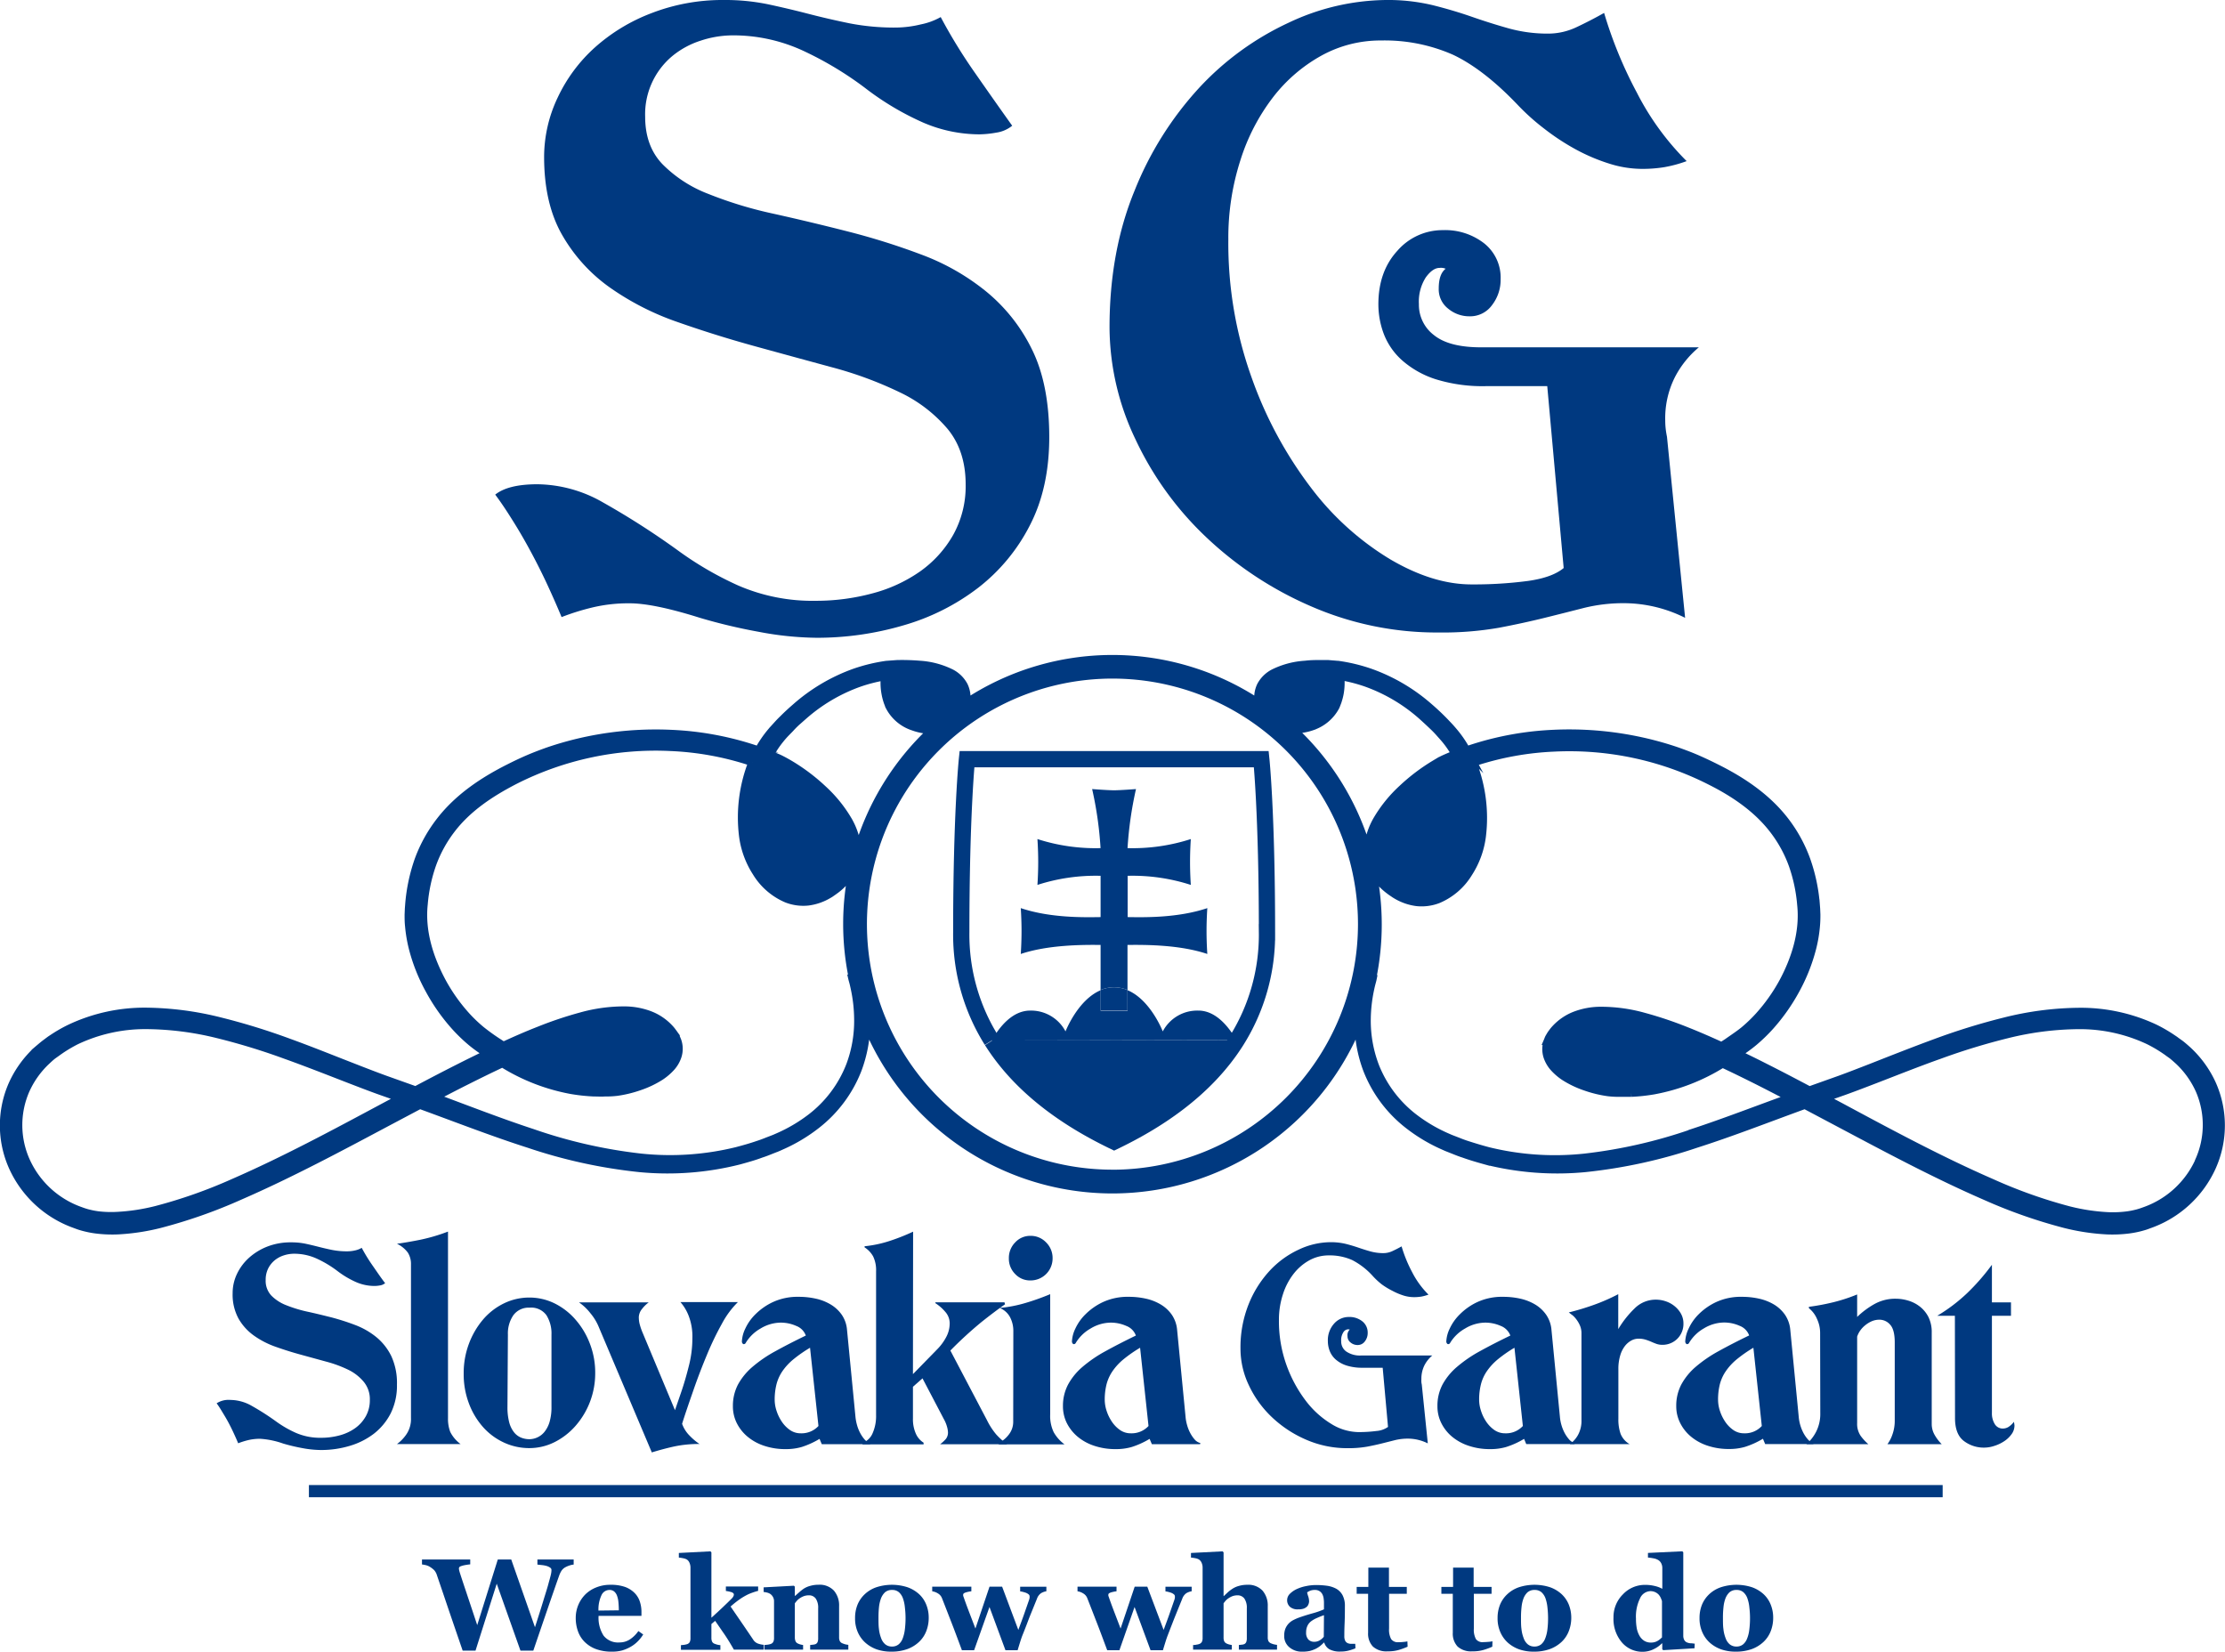 <svg xmlns="http://www.w3.org/2000/svg" viewBox="0 0 547.46 406.35">
    <path d="M121.85,121.69q3.18-2.55,10.39-2.55a33,33,0,0,1,16.11,4.46,194.46,194.46,0,0,1,18.23,11.66A82.65,82.65,0,0,0,181.53,144a45.87,45.87,0,0,0,19.19,3.81A53.1,53.1,0,0,0,214.6,146a36.73,36.73,0,0,0,11.77-5.4,27.82,27.82,0,0,0,8.16-9,24.67,24.67,0,0,0,3.07-12.41q0-8.26-4.45-13.67a35.18,35.18,0,0,0-11.76-9,93.72,93.72,0,0,0-16.65-6.15q-9.33-2.53-19-5.19t-19-5.94a66.67,66.67,0,0,1-16.65-8.48,40.42,40.42,0,0,1-11.76-12.93q-4.45-7.74-4.45-19.19A34,34,0,0,1,137.22,24a38.61,38.61,0,0,1,9.12-12.3,44.63,44.63,0,0,1,14-8.48A48.33,48.33,0,0,1,178,0,52.27,52.27,0,0,1,189,1.06q5,1.07,9.86,2.33t10.07,2.33a57.64,57.64,0,0,0,11.55,1.06A26.74,26.74,0,0,0,226.58,6a16.39,16.39,0,0,0,4.88-1.8A131.4,131.4,0,0,0,239.94,18q4.88,7,9.11,12.93a8,8,0,0,1-3.92,1.7,25,25,0,0,1-4.13.42,35.09,35.09,0,0,1-13.78-2.86,69.3,69.3,0,0,1-14.42-8.59,84.32,84.32,0,0,0-14.73-8.9,40.92,40.92,0,0,0-17.92-4A25.27,25.27,0,0,0,172.41,10a21.08,21.08,0,0,0-6.89,3.71,18.64,18.64,0,0,0-6.78,15q0,7.22,4.24,11.66a31.8,31.8,0,0,0,11.24,7.31,99.25,99.25,0,0,0,16,4.88q9,2,18.23,4.35a169.46,169.46,0,0,1,18.24,5.72,56.37,56.37,0,0,1,16,9.12A42.4,42.4,0,0,1,253.93,86q4.23,8.58,4.24,21.51,0,12.52-4.77,21.73a45.58,45.58,0,0,1-12.72,15.37,55.17,55.17,0,0,1-18.34,9.23,75.4,75.4,0,0,1-21.41,3.07,79.56,79.56,0,0,1-14.31-1.48,136.56,136.56,0,0,1-14.31-3.4q-11.44-3.6-17.39-3.6a38.18,38.18,0,0,0-9.32,1.06,58.07,58.07,0,0,0-7.42,2.33q-1.49-3.6-3.4-7.74t-4.13-8.26q-2.22-4.14-4.56-7.85C124.53,125.47,123.12,123.38,121.85,121.69Z"
          style="fill:#003980"/>
    <path d="M414.62,152a33.74,33.74,0,0,0-14.84-3.6,40.46,40.46,0,0,0-10.07,1.17c-3,.77-6.25,1.59-9.64,2.43s-7.14,1.66-11.24,2.44A80.76,80.76,0,0,1,354,155.61a77.45,77.45,0,0,1-31.48-6.47,88.48,88.48,0,0,1-25.76-17,79.48,79.48,0,0,1-17.38-24.06A64.31,64.31,0,0,1,273,80.56q0-18.65,6.14-33.6a82.36,82.36,0,0,1,15.9-25.34A70.32,70.32,0,0,1,317,5.62,57.2,57.2,0,0,1,341.06,0a47.26,47.26,0,0,1,11.45,1.27q5.08,1.27,9.64,2.86T371.27,7a36,36,0,0,0,9.64,1.27,16.3,16.3,0,0,0,7-1.59q3.39-1.59,6.78-3.5a104.25,104.25,0,0,0,8.06,19.61A66.11,66.11,0,0,0,415,39.64a31.74,31.74,0,0,1-5.51,1.49,33.8,33.8,0,0,1-5.51.42,27,27,0,0,1-7.95-1.27,46,46,0,0,1-8.27-3.5A56.86,56.86,0,0,1,380,31.69a55,55,0,0,1-6.68-6Q365,17,357.49,13.46a41.68,41.68,0,0,0-17.7-3.5,30,30,0,0,0-14.63,3.71,38.64,38.64,0,0,0-11.87,10.18,50,50,0,0,0-8.06,15.48,62.26,62.26,0,0,0-3,19.61A97.87,97.87,0,0,0,308,93a99.31,99.31,0,0,0,14.52,26.93,69.28,69.28,0,0,0,19.4,17.59q10.59,6.26,20.13,6.26a101.82,101.82,0,0,0,13.89-.85q6-.84,8.8-3.18L380.7,95H365.65a38.9,38.9,0,0,1-12.4-1.7,23.17,23.17,0,0,1-8.16-4.56,16.73,16.73,0,0,1-4.56-6.46,20.63,20.63,0,0,1-1.38-7.42q0-8.06,4.66-13.15a14.72,14.72,0,0,1,11.24-5.09,15.6,15.6,0,0,1,10.18,3.29,10.78,10.78,0,0,1,4,8.8,10.17,10.17,0,0,1-2.12,6.36,6.62,6.62,0,0,1-5.51,2.75,8.13,8.13,0,0,1-5.3-1.9A6,6,0,0,1,354,71c0-2.4.56-4,1.7-4.88a2.89,2.89,0,0,0-1.49-.21c-1.13,0-2.26.78-3.39,2.33a11.06,11.06,0,0,0-1.7,6.58,9.34,9.34,0,0,0,3.71,7.63q3.71,3,11.56,3H418a23.69,23.69,0,0,0-5.93,7.42,22.47,22.47,0,0,0-2.34,10.6,18.33,18.33,0,0,0,.11,2c.07.64.18,1.31.32,2Z"
          style="fill:#003980"/>
    <path d="M53.3,345.25a5.41,5.41,0,0,1,3.39-.83,10.73,10.73,0,0,1,5.24,1.45,62.42,62.42,0,0,1,5.93,3.79,26.84,26.84,0,0,0,4.87,2.83A14.89,14.89,0,0,0,79,353.73a17.29,17.29,0,0,0,4.52-.58,11.92,11.92,0,0,0,3.83-1.76A9,9,0,0,0,90,348.45a8.06,8.06,0,0,0,1-4A6.73,6.73,0,0,0,89.53,340,11.42,11.42,0,0,0,85.7,337a30.24,30.24,0,0,0-5.42-2l-6.17-1.69c-2.1-.57-4.15-1.21-6.18-1.93a21.51,21.51,0,0,1-5.41-2.76,13.07,13.07,0,0,1-3.83-4.21,12.31,12.31,0,0,1-1.45-6.24,10.93,10.93,0,0,1,1.07-4.76,12.63,12.63,0,0,1,3-4,14.82,14.82,0,0,1,4.56-2.76,15.72,15.72,0,0,1,5.76-1,17,17,0,0,1,3.55.34c1.08.23,2.15.49,3.21.76s2.15.53,3.28.76a18.86,18.86,0,0,0,3.76.35,8.87,8.87,0,0,0,2-.24A5.37,5.37,0,0,0,89,307a42.46,42.46,0,0,0,2.76,4.48c1.06,1.52,2,2.93,3,4.21a2.61,2.61,0,0,1-1.27.56,8.2,8.2,0,0,1-1.35.13,11.42,11.42,0,0,1-4.48-.93,22.51,22.51,0,0,1-4.69-2.79,26.91,26.91,0,0,0-4.8-2.9,13.34,13.34,0,0,0-5.83-1.31,8.3,8.3,0,0,0-2.52.41,6.81,6.81,0,0,0-2.24,1.21,6.31,6.31,0,0,0-1.59,2,6.25,6.25,0,0,0-.62,2.86,5.28,5.28,0,0,0,1.38,3.8,10.33,10.33,0,0,0,3.66,2.38,32.88,32.88,0,0,0,5.21,1.59c2,.43,3.93.91,5.93,1.41A58.24,58.24,0,0,1,87.43,326a18.64,18.64,0,0,1,5.21,3,14,14,0,0,1,3.65,4.66,15.76,15.76,0,0,1,1.38,7,15.3,15.3,0,0,1-1.55,7.08,15,15,0,0,1-4.14,5,18.22,18.22,0,0,1-6,3,24.32,24.32,0,0,1-7,1,25.86,25.86,0,0,1-4.66-.48,45.68,45.68,0,0,1-4.65-1.11,20.84,20.84,0,0,0-5.66-1.17,12.52,12.52,0,0,0-3,.34,19.78,19.78,0,0,0-2.41.76q-.48-1.17-1.11-2.52c-.41-.89-.86-1.79-1.34-2.69s-1-1.74-1.49-2.55S53.72,345.8,53.3,345.25Z"
          style="fill:#003980"/>
    <path d="M97.67,306q2.55-.35,5.8-1a44.69,44.69,0,0,0,6.76-2V348.9a9.06,9.06,0,0,0,.55,3.38,8.42,8.42,0,0,0,2.55,3H97.67A9.71,9.71,0,0,0,99.91,353a6.66,6.66,0,0,0,1.21-4.11V311.09a5.2,5.2,0,0,0-.76-2.9A7.08,7.08,0,0,0,97.67,306Z"
          style="fill:#003980"/>
    <path d="M114.09,337.93a20.53,20.53,0,0,1,1.28-7.31,19.92,19.92,0,0,1,3.45-5.94,15.85,15.85,0,0,1,5.14-4,14.21,14.21,0,0,1,6.28-1.45,14,14,0,0,1,6.24,1.45,16.48,16.48,0,0,1,5.14,4,19.31,19.31,0,0,1,3.52,5.9,19.72,19.72,0,0,1,1.31,7.24,19.58,19.58,0,0,1-4.86,13,17,17,0,0,1-5.18,4,13.81,13.81,0,0,1-6.17,1.45,14.72,14.72,0,0,1-6.28-1.38,15.62,15.62,0,0,1-5.14-3.83,18.6,18.6,0,0,1-3.45-5.8A20.29,20.29,0,0,1,114.09,337.93Zm10.77,8.14a14.65,14.65,0,0,0,.44,3.9,6.68,6.68,0,0,0,1.21,2.45,4.3,4.3,0,0,0,1.73,1.28,5.47,5.47,0,0,0,2,.38,4.84,4.84,0,0,0,3.69-1.76,7.15,7.15,0,0,0,1.28-2.45,12.79,12.79,0,0,0,.48-3.8v-5.45q0-1.86,0-3.93c0-1.38,0-2.66,0-3.83v-4.52a8.4,8.4,0,0,0-1.24-4.76,4.61,4.61,0,0,0-4.14-1.86,4.66,4.66,0,0,0-4,1.86,7.91,7.91,0,0,0-1.34,4.76Z"
          style="fill:#003980"/>
    <path d="M147.21,326.2a12.81,12.81,0,0,0-1.93-3.1,12.61,12.61,0,0,0-2.83-2.69h17.18A8.16,8.16,0,0,0,158,322a3.37,3.37,0,0,0-.82,2,7.24,7.24,0,0,0,.17,1.62,15.44,15.44,0,0,0,.79,2.32l7.94,19,1.52-4.42q1-2.9,1.86-6.34a27.54,27.54,0,0,0,.9-7,14.07,14.07,0,0,0-.94-5.52,11.21,11.21,0,0,0-2-3.31h14.14a21.88,21.88,0,0,0-3.93,5.31,73.11,73.11,0,0,0-3.69,7.66c-1.17,2.8-2.28,5.69-3.31,8.66s-2,5.74-2.8,8.31a7.82,7.82,0,0,0,1.83,2.9,14.9,14.9,0,0,0,2.45,2.07,29,29,0,0,0-6.28.62c-1.84.41-3.66.9-5.45,1.45Z"
          style="fill:#003980"/>
    <path d="M183.51,330.34a.55.55,0,0,1-.56.35q-.13,0-.27-.21a.7.7,0,0,1-.14-.41,8.14,8.14,0,0,1,.83-3.18,12,12,0,0,1,2.55-3.59,15.2,15.2,0,0,1,4.35-3,14.53,14.53,0,0,1,6.28-1.25,19.3,19.3,0,0,1,4.17.45,12.26,12.26,0,0,1,3.69,1.45,8.89,8.89,0,0,1,2.73,2.55,7.67,7.67,0,0,1,1.27,3.7l2.07,21.32a11.47,11.47,0,0,0,.35,1.93,9.79,9.79,0,0,0,.76,2,8.62,8.62,0,0,0,1.1,1.65,2.78,2.78,0,0,0,1.45.93l-.07.28H202.2l-.55-1.31a20.74,20.74,0,0,1-4.41,2,13.77,13.77,0,0,1-3.87.52,16.29,16.29,0,0,1-5.38-.83,12.38,12.38,0,0,1-4.1-2.27,10.42,10.42,0,0,1-2.63-3.35,9.21,9.21,0,0,1-.93-4.11,11.3,11.3,0,0,1,1.24-5.31,15.57,15.57,0,0,1,3.59-4.38,32.48,32.48,0,0,1,5.66-3.86q3.31-1.83,7.45-3.83a4,4,0,0,0-2.38-2.38,9.34,9.34,0,0,0-3.76-.8,9.71,9.71,0,0,0-5,1.45A10,10,0,0,0,183.51,330.34Zm15.8,1.24a32.65,32.65,0,0,0-4.07,2.83,14.24,14.24,0,0,0-2.7,2.9,10.32,10.32,0,0,0-1.48,3.24,15.35,15.35,0,0,0-.45,3.87,8.72,8.72,0,0,0,.45,2.65,10.53,10.53,0,0,0,1.28,2.66,7.74,7.74,0,0,0,2,2.07,4.56,4.56,0,0,0,2.69.83,5.65,5.65,0,0,0,4.35-1.8Z"
          style="fill:#003980"/>
    <path d="M224.63,338.07l6-6.14a12.6,12.6,0,0,0,2.14-2.9,7.11,7.11,0,0,0,.9-3.45,4.24,4.24,0,0,0-1.11-2.86,10.81,10.81,0,0,0-2.41-2.11v-.2h17l.14.48q-2.55,1.78-5.73,4.31a96.41,96.41,0,0,0-7.72,7.07l9,17.12a17.36,17.36,0,0,0,2.27,3.51,17.87,17.87,0,0,0,2.69,2.42H231.32a9.33,9.33,0,0,0,1.42-1.31,2.55,2.55,0,0,0,.51-1.66,6,6,0,0,0-.27-1.45,8.17,8.17,0,0,0-.76-1.79l-5.24-10-2.35,2.07V349a8.68,8.68,0,0,0,.72,3.73,5,5,0,0,0,1.9,2.21v.41h-15l-.07-.35a4.25,4.25,0,0,0,2.52-2.38,10.42,10.42,0,0,0,.86-4.45V312.75a7.75,7.75,0,0,0-.72-3.63,6.26,6.26,0,0,0-2.11-2.24v-.27a29.2,29.2,0,0,0,5.87-1.21,50.62,50.62,0,0,0,6.07-2.38Z"
          style="fill:#003980"/>
    <path d="M249.33,327.44a7.21,7.21,0,0,0-.79-3.34,4.92,4.92,0,0,0-2.59-2.31,32.79,32.79,0,0,0,6.45-1.25c2-.59,4-1.31,6-2.14v29.54a9.28,9.28,0,0,0,.86,4.41,9.62,9.62,0,0,0,2.66,3H245.74V355a7,7,0,0,0,2.56-2.17,5,5,0,0,0,1-3Zm-1.1-17.87a5.41,5.41,0,0,1,1.55-3.9,5,5,0,0,1,3.76-1.62,5.2,5.2,0,0,1,3.86,1.62,5.37,5.37,0,0,1,1.59,3.9,5.41,5.41,0,0,1-5.45,5.45,5,5,0,0,1-3.76-1.58A5.31,5.31,0,0,1,248.23,309.57Z"
          style="fill:#003980"/>
    <path d="M264.72,330.34a.55.55,0,0,1-.55.35c-.1,0-.19-.07-.28-.21a.78.78,0,0,1-.14-.41,8.14,8.14,0,0,1,.83-3.18,12,12,0,0,1,2.55-3.59,15.2,15.2,0,0,1,4.35-3,14.53,14.53,0,0,1,6.28-1.25,19.23,19.23,0,0,1,4.17.45,12.26,12.26,0,0,1,3.69,1.45,8.78,8.78,0,0,1,2.73,2.55,7.79,7.79,0,0,1,1.28,3.7l2.07,21.32a10.47,10.47,0,0,0,.34,1.93,9.79,9.79,0,0,0,.76,2,8.62,8.62,0,0,0,1.1,1.65,2.78,2.78,0,0,0,1.45.93l-.07.28H283.42l-.56-1.31a20.52,20.52,0,0,1-4.41,2,13.77,13.77,0,0,1-3.87.52,16.33,16.33,0,0,1-5.38-.83,12.38,12.38,0,0,1-4.1-2.27,10.56,10.56,0,0,1-2.63-3.35,9.21,9.21,0,0,1-.93-4.11,11.19,11.19,0,0,1,1.25-5.31,15.35,15.35,0,0,1,3.58-4.38,32.86,32.86,0,0,1,5.66-3.86q3.32-1.83,7.45-3.83a4,4,0,0,0-2.38-2.38,9.34,9.34,0,0,0-3.76-.8,9.68,9.68,0,0,0-5,1.45A10,10,0,0,0,264.72,330.34Zm15.8,1.24a32.65,32.65,0,0,0-4.07,2.83,14.17,14.17,0,0,0-2.69,2.9,10.35,10.35,0,0,0-1.49,3.24,15.35,15.35,0,0,0-.45,3.87,8.72,8.72,0,0,0,.45,2.65,10.53,10.53,0,0,0,1.28,2.66,7.74,7.74,0,0,0,2,2.07,4.56,4.56,0,0,0,2.69.83,5.64,5.64,0,0,0,4.35-1.8Z"
          style="fill:#003980"/>
    <path d="M351.31,355.11a11,11,0,0,0-4.83-1.17,13.37,13.37,0,0,0-3.28.38l-3.14.79c-1.1.28-2.32.54-3.65.8a26.72,26.72,0,0,1-4.83.38,25.27,25.27,0,0,1-10.25-2.11,28.65,28.65,0,0,1-8.38-5.52,25.87,25.87,0,0,1-5.66-7.83,20.91,20.91,0,0,1-2.07-9,28.62,28.62,0,0,1,2-10.94,26.77,26.77,0,0,1,5.17-8.24,22.84,22.84,0,0,1,7.15-5.21,18.56,18.56,0,0,1,7.83-1.83,15.63,15.63,0,0,1,3.72.41c1.11.28,2.15.59,3.14.93s2,.66,3,.94a11.9,11.9,0,0,0,3.14.41,5.27,5.27,0,0,0,2.28-.52c.73-.34,1.47-.72,2.21-1.14a33.69,33.69,0,0,0,2.62,6.39,21.49,21.49,0,0,0,4,5.48,11.58,11.58,0,0,1-1.79.49,11.28,11.28,0,0,1-1.8.13,8.67,8.67,0,0,1-2.59-.41,15.81,15.81,0,0,1-2.69-1.14A18.51,18.51,0,0,1,340,316a18.06,18.06,0,0,1-2.17-2,17.78,17.78,0,0,0-5.14-4,13.59,13.59,0,0,0-5.77-1.14,9.82,9.82,0,0,0-4.76,1.21,12.64,12.64,0,0,0-3.86,3.31,16.14,16.14,0,0,0-2.62,5,20.08,20.08,0,0,0-1,6.38,32,32,0,0,0,1.86,11.08,32.6,32.6,0,0,0,4.73,8.76,22.66,22.66,0,0,0,6.31,5.73,13,13,0,0,0,6.56,2,33.58,33.58,0,0,0,4.52-.27,5.68,5.68,0,0,0,2.86-1l-1.31-14.56h-4.9a12.57,12.57,0,0,1-4-.55,7.53,7.53,0,0,1-2.66-1.48,5.43,5.43,0,0,1-1.48-2.11,6.69,6.69,0,0,1-.45-2.41,6.08,6.08,0,0,1,1.51-4.28,4.8,4.8,0,0,1,3.66-1.66,5.06,5.06,0,0,1,3.31,1.07,3.51,3.51,0,0,1,1.32,2.87,3.32,3.32,0,0,1-.7,2.07,2.16,2.16,0,0,1-1.79.89,2.65,2.65,0,0,1-1.72-.62,1.94,1.94,0,0,1-.76-1.59,1.86,1.86,0,0,1,.55-1.58c-.05-.05-.21-.07-.48-.07a1.48,1.48,0,0,0-1.11.76A3.56,3.56,0,0,0,330,330a3,3,0,0,0,1.21,2.48,5.94,5.94,0,0,0,3.76,1h17.45a7.81,7.81,0,0,0-1.93,2.41,7.44,7.44,0,0,0-.76,3.45,4.68,4.68,0,0,0,0,.66c0,.2.06.42.1.65Z"
          style="fill:#003980"/>
    <path d="M356.83,330.34a.54.54,0,0,1-.55.35c-.09,0-.19-.07-.28-.21a.78.78,0,0,1-.14-.41,8.14,8.14,0,0,1,.83-3.18,12.06,12.06,0,0,1,2.56-3.59,15,15,0,0,1,4.34-3,14.53,14.53,0,0,1,6.28-1.25,19.32,19.32,0,0,1,4.18.45,12.47,12.47,0,0,1,3.69,1.45,8.85,8.85,0,0,1,2.72,2.55,7.68,7.68,0,0,1,1.28,3.7l2.07,21.32a10.52,10.52,0,0,0,1.1,3.9,8.65,8.65,0,0,0,1.11,1.65,2.7,2.7,0,0,0,1.45.93l-.07.28H375.53L375,354a20.56,20.56,0,0,1-4.42,2,13.69,13.69,0,0,1-3.86.52,16.25,16.25,0,0,1-5.38-.83,12.43,12.43,0,0,1-4.11-2.27,10.39,10.39,0,0,1-2.62-3.35,9.21,9.21,0,0,1-.93-4.11,11.18,11.18,0,0,1,1.24-5.31,15.4,15.4,0,0,1,3.59-4.38,32.76,32.76,0,0,1,5.65-3.86q3.32-1.83,7.46-3.83a4.07,4.07,0,0,0-2.38-2.38,9.38,9.38,0,0,0-3.76-.8,9.71,9.71,0,0,0-5,1.45A10,10,0,0,0,356.83,330.34Zm15.8,1.24a32.65,32.65,0,0,0-4.07,2.83,14.46,14.46,0,0,0-2.69,2.9,10.1,10.1,0,0,0-1.48,3.24,15.35,15.35,0,0,0-.45,3.87,8.72,8.72,0,0,0,.45,2.65,10.17,10.17,0,0,0,1.27,2.66,7.74,7.74,0,0,0,2,2.07,4.58,4.58,0,0,0,2.69.83,5.62,5.62,0,0,0,4.35-1.8Z"
          style="fill:#003980"/>
    <path d="M386,322.89a63.16,63.16,0,0,0,6.17-1.86,46.63,46.63,0,0,0,6-2.63V327a24.28,24.28,0,0,1,4-5.07,7.32,7.32,0,0,1,5.28-2.18,7.42,7.42,0,0,1,2.45.42,6.8,6.8,0,0,1,2.17,1.21,6.42,6.42,0,0,1,1.55,1.86,4.88,4.88,0,0,1,.59,2.38,5.12,5.12,0,0,1-5.18,5.24,4.29,4.29,0,0,1-1.48-.24c-.44-.16-.86-.33-1.28-.52a13.49,13.49,0,0,0-1.38-.51,5.92,5.92,0,0,0-1.79-.24,3.73,3.73,0,0,0-1.69.44,5.1,5.1,0,0,0-1.59,1.35,7.07,7.07,0,0,0-1.17,2.35,11.39,11.39,0,0,0-.45,3.38v12.21a10.63,10.63,0,0,0,.55,3.69,5.14,5.14,0,0,0,2.21,2.52h-14.7a6.84,6.84,0,0,0,2-2.24,7.2,7.2,0,0,0,.86-3.69V328.06a4.78,4.78,0,0,0-.34-1.86,7.28,7.28,0,0,0-.83-1.48,6.42,6.42,0,0,0-1-1.11C386.53,323.32,386.25,323.07,386,322.89Z"
          style="fill:#003980"/>
    <path d="M415.62,330.34a.54.54,0,0,1-.55.35c-.1,0-.19-.07-.28-.21a.78.78,0,0,1-.14-.41,8.14,8.14,0,0,1,.83-3.18A12,12,0,0,1,418,323.3a15.2,15.2,0,0,1,4.35-3,14.53,14.53,0,0,1,6.28-1.25,19.23,19.23,0,0,1,4.17.45,12.42,12.42,0,0,1,3.7,1.45,8.85,8.85,0,0,1,2.72,2.55,7.79,7.79,0,0,1,1.28,3.7l2.07,21.32a10.52,10.52,0,0,0,1.1,3.9,8.21,8.21,0,0,0,1.11,1.65,2.71,2.71,0,0,0,1.44.93l-.06.28H434.32l-.55-1.31a20.78,20.78,0,0,1-4.42,2,13.74,13.74,0,0,1-3.86.52,16.35,16.35,0,0,1-5.39-.83,12.38,12.38,0,0,1-4.1-2.27,10.39,10.39,0,0,1-2.62-3.35,9.09,9.09,0,0,1-.94-4.11,11.19,11.19,0,0,1,1.25-5.31,15.35,15.35,0,0,1,3.58-4.38,32.86,32.86,0,0,1,5.66-3.86q3.31-1.83,7.45-3.83a4,4,0,0,0-2.38-2.38,9.34,9.34,0,0,0-3.76-.8,9.68,9.68,0,0,0-5,1.45A10,10,0,0,0,415.62,330.34Zm15.8,1.24a32.65,32.65,0,0,0-4.07,2.83,14.17,14.17,0,0,0-2.69,2.9,10.35,10.35,0,0,0-1.49,3.24,15.37,15.37,0,0,0-.44,3.87,8.69,8.69,0,0,0,.44,2.65,10.53,10.53,0,0,0,1.28,2.66,7.74,7.74,0,0,0,2,2.07,4.56,4.56,0,0,0,2.69.83,5.62,5.62,0,0,0,4.35-1.8Z"
          style="fill:#003980"/>
    <path d="M447.84,327.86a8.07,8.07,0,0,0-.76-3.35,6.78,6.78,0,0,0-2-2.66v-.34a54.92,54.92,0,0,0,6.07-1.14,41.76,41.76,0,0,0,5.8-1.9V324a20.5,20.5,0,0,1,4.31-3.2,10.5,10.5,0,0,1,5.21-1.28,10.71,10.71,0,0,1,3,.45,8.64,8.64,0,0,1,2.87,1.45,7.77,7.77,0,0,1,2.14,2.58,8.32,8.32,0,0,1,.82,3.87v22.49A5.36,5.36,0,0,0,476,353a10.7,10.7,0,0,0,1.76,2.31H464.4a8.77,8.77,0,0,0,1.24-2.42,10,10,0,0,0,.56-3.45V330.27c0-2.07-.37-3.52-1.11-4.34a3.46,3.46,0,0,0-2.69-1.25,4.8,4.8,0,0,0-1.86.38,6.89,6.89,0,0,0-1.62,1,6.34,6.34,0,0,0-1.25,1.34,5.58,5.58,0,0,0-.72,1.45v21.26a5.21,5.21,0,0,0,.9,3.2,12.42,12.42,0,0,0,1.86,2H444.46a10.23,10.23,0,0,0,2.42-3.11,9.65,9.65,0,0,0,1-4.48Z"
          style="fill:#003980"/>
    <path d="M481,323.72h-4.35a41.44,41.44,0,0,0,7.35-5.56,53.4,53.4,0,0,0,6.11-7v9.25h4.69v3.31h-4.69v23.87a5,5,0,0,0,.72,2.8,2.28,2.28,0,0,0,2,1.07,2.78,2.78,0,0,0,1.28-.35,5,5,0,0,0,1.41-1.31,6.45,6.45,0,0,1,.14.9,3.59,3.59,0,0,1-.73,2.17,6.8,6.8,0,0,1-1.82,1.72,9.42,9.42,0,0,1-2.42,1.14,7.94,7.94,0,0,1-2.41.42,8.08,8.08,0,0,1-5.11-1.66c-1.43-1.1-2.14-3-2.14-5.59Z"
          style="fill:#003980"/>
    <path d="M304.21,255.89l.05,0c-7.82,12.47-20.32,20.16-30.15,24.89-9.8-4.72-22.26-12.38-30.08-24.79Z"
          style="fill:#003980"/>
    <path d="M304.21,255.89,244,256,244,256c2-3.54,5.19-7.37,9.49-7.37a9.58,9.58,0,0,1,8.68,5.12s3-7.76,8.65-10.13v5.07h6.62v-5.07c5.65,2.36,8.66,10.13,8.66,10.13a9.56,9.56,0,0,1,8.68-5.12C299,248.58,302.2,252.37,304.21,255.89Z"
          style="fill:#003980"/>
    <path d="M297.06,223.42s-.19,2.61-.19,5.64.19,5.64.19,5.64c-6.67-2.24-14.92-2.28-19.64-2.22v11.09a8.51,8.51,0,0,0-6.62,0V232.48c-4.72-.06-13,0-19.64,2.22,0,0,.19-2.61.19-5.64s-.19-5.64-.19-5.64c7.28,2.44,15.46,2.27,19.64,2.21V215.47a46.66,46.66,0,0,0-15.54,2.24s.19-2.61.19-5.64-.19-5.64-.19-5.64a46.49,46.49,0,0,0,15.53,2.23,90.64,90.64,0,0,0-2.07-14.53s3.85.3,5.39.3,5.4-.3,5.4-.3a91.37,91.37,0,0,0-2.08,14.53A46.49,46.49,0,0,0,293,206.43s-.19,2.6-.19,5.64.19,5.64.19,5.64a46.63,46.63,0,0,0-15.54-2.24v10.16C281.61,225.69,289.78,225.86,297.06,223.42Z"
          style="fill:#003980"/>
    <path d="M277.42,243.57v5.07H270.8v-5.07a8.51,8.51,0,0,1,6.62,0Z" style="fill:#003980"/>
    <path d="M244,256l.05.07h-.09Z" style="fill:#003980"/>
    <path d="M244,256a49,49,0,0,1-7.48-26.65c0-29.27,1.4-42.57,1.4-42.57h72.42s1.4,13.3,1.4,42.57a49,49,0,0,1-7.46,26.62c-7.82,12.47-20.32,20.16-30.15,24.89-9.8-4.72-22.26-12.38-30.08-24.79"
          style="fill:none;stroke:#003980;stroke-miterlimit:10;stroke-width:4px"/>
    <path d="M326.71,163.38l-1.54,0c-1.32,0-2.65,0-4,.17a20.29,20.29,0,0,0-7.78,2.06,7.44,7.44,0,0,0-3.14,3.1,6.71,6.71,0,0,0-.5,4.33,65.06,65.06,0,0,0-72.1,0,6.71,6.71,0,0,0-.5-4.33,7.44,7.44,0,0,0-3.14-3.1,20.29,20.29,0,0,0-7.78-2.06,53.28,53.28,0,0,0-5.51-.16l-2.44.18h-.09a41.94,41.94,0,0,0-7.94,1.92A44.54,44.54,0,0,0,195.85,174c-1.07.93-2.13,1.89-3.15,2.92-.54.51-1,1-1.48,1.53s-1,1.09-1.47,1.65a28.06,28.06,0,0,0-3.1,4.55c-.49-.17-1-.35-1.49-.51a75.77,75.77,0,0,0-19.9-3.58,82.66,82.66,0,0,0-20.47,1.58,81.22,81.22,0,0,0-10,2.73c-1.65.59-3.27,1.2-4.91,1.91s-3.18,1.45-4.72,2.23c-6.22,3.14-12.37,7.2-16.85,13A35.58,35.58,0,0,0,103,211.6a43.31,43.31,0,0,0-2.29,10.68l-.1,1.3-.06,1.44c0,.94,0,1.87.11,2.8a34.73,34.73,0,0,0,.93,5.47,43.7,43.7,0,0,0,4.06,10.2,46.68,46.68,0,0,0,6.33,9,39.59,39.59,0,0,0,4,3.86c1.35,1.12,2.66,2,4,2.92-2.27,1.09-4.54,2.2-6.79,3.34-3.67,1.85-7.31,3.75-10.92,5.67l-7.58-2.7c-2.53-.92-5.08-1.91-7.66-2.92-5.16-2-10.42-4.14-15.86-6.11a161.62,161.62,0,0,0-16.91-5.23A77.53,77.53,0,0,0,36,248.91,42.88,42.88,0,0,0,17.26,253,35.71,35.71,0,0,0,13,255.44l-.52.34-.29.21-.24.18-.95.71c-.63.5-1.33,1.1-2,1.67a26,26,0,0,0-5.92,8.29,24.93,24.93,0,0,0,.1,20.3,26.57,26.57,0,0,0,15.19,14c.43.15.8.31,1.28.46s.8.24,1.28.36a22.82,22.82,0,0,0,2.67.51,31.68,31.68,0,0,0,5.32.23,53.34,53.34,0,0,0,10.34-1.55,125.42,125.42,0,0,0,19.57-6.86c12.7-5.52,25-12.13,37.33-18.69l7.15-3.79c9.26,3.37,18.13,6.84,26.82,9.61a125.63,125.63,0,0,0,27.21,5.95,71.67,71.67,0,0,0,24.51-1.86c1.84-.51,3.64-1,5.38-1.66.89-.28,1.71-.61,2.53-.94l1.22-.48.3-.12.33-.14.6-.27a40.52,40.52,0,0,0,8.66-5.17,31.84,31.84,0,0,0,10.15-13.62,33.15,33.15,0,0,0,2.11-11.51,65.23,65.23,0,0,0,121.14,0,33.15,33.15,0,0,0,2.11,11.51,31.84,31.84,0,0,0,10.15,13.62,40.52,40.52,0,0,0,8.66,5.17l.6.27.33.14.31.12,1.21.48c.82.33,1.64.66,2.53.94,1.74.63,3.54,1.15,5.38,1.66a71.67,71.67,0,0,0,24.51,1.86,125.63,125.63,0,0,0,27.21-5.95c8.69-2.77,17.56-6.24,26.82-9.61l7.15,3.79c12.37,6.56,24.63,13.17,37.33,18.69a125.42,125.42,0,0,0,19.57,6.86,53.34,53.34,0,0,0,10.34,1.55,31.76,31.76,0,0,0,5.33-.23,23.63,23.63,0,0,0,2.67-.51c.47-.12.88-.24,1.27-.36s.85-.31,1.28-.46a26.57,26.57,0,0,0,15.19-14,24.93,24.93,0,0,0,.1-20.3,25.86,25.86,0,0,0-5.92-8.29c-.62-.57-1.31-1.17-1.95-1.67l-1-.71-.23-.18-.3-.21-.51-.34A36.63,36.63,0,0,0,530.2,253a42.85,42.85,0,0,0-18.72-4.06,77.37,77.37,0,0,0-18.27,2.39,161.07,161.07,0,0,0-16.92,5.23c-5.44,2-10.7,4.08-15.86,6.11-2.58,1-5.13,2-7.66,2.92l-7.58,2.7c-3.61-1.91-7.25-3.82-10.92-5.67q-3.37-1.71-6.79-3.34c1.35-.91,2.65-1.8,4-2.92a40.56,40.56,0,0,0,4-3.86,47.17,47.17,0,0,0,6.34-9,44.12,44.12,0,0,0,4.05-10.2,33.61,33.61,0,0,0,.93-5.47c.09-.93.11-1.86.11-2.8l-.06-1.44-.1-1.3a42.86,42.86,0,0,0-2.29-10.68A35.58,35.58,0,0,0,439.2,202c-4.48-5.83-10.63-9.89-16.85-13-1.54-.78-3.15-1.54-4.72-2.23s-3.26-1.32-4.91-1.91a80.74,80.74,0,0,0-10.05-2.73,82.66,82.66,0,0,0-20.47-1.58,75.77,75.77,0,0,0-19.9,3.58c-.5.16-1,.34-1.49.51a27.44,27.44,0,0,0-3.1-4.55c-.47-.56-1-1.16-1.47-1.65s-.94-1-1.48-1.53c-1-1-2.08-2-3.15-2.92a44.54,44.54,0,0,0-14.43-8.49,41.94,41.94,0,0,0-7.94-1.92h-.09Zm-232.23,109C82.13,279,69.92,285.56,57.44,291a122.66,122.66,0,0,1-19,6.69,49.44,49.44,0,0,1-9.63,1.46A27.38,27.38,0,0,1,24.1,299a20.08,20.08,0,0,1-2.26-.43c-.33-.07-.72-.19-1.13-.32s-.72-.25-1.08-.38A23.11,23.11,0,0,1,6.41,285.7a21.56,21.56,0,0,1-.14-17.47,22.42,22.42,0,0,1,5.11-7.2c.54-.5,1-.95,1.64-1.44l1-.71.24-.18a.87.87,0,0,1,.19-.13l.46-.32A35,35,0,0,1,18.74,256,39.69,39.69,0,0,1,36,252.19a74.92,74.92,0,0,1,17.5,2.22,159.72,159.72,0,0,1,16.6,5.06c5.38,1.92,10.63,4,15.81,6,2.59,1,5.17,2,7.75,2.92l5,1.76Zm228.27-93.67a10.14,10.14,0,0,0,5.8-4.79l.11-.22.1-.25.15-.39a8.55,8.55,0,0,0,.29-.82,13.72,13.72,0,0,0,.44-1.79,15,15,0,0,0,.17-3.54c0-.19-.05-.38-.08-.58a38.64,38.64,0,0,1,6.55,1.68,42,42,0,0,1,13.51,8c1,.9,2,1.82,3,2.78.48.46,1,1,1.44,1.5s.9,1,1.34,1.52a24.3,24.3,0,0,1,2.58,3.76l-.52.2c-.76.3-1.58.65-2.35,1s-1.52.81-2.24,1.24a47,47,0,0,0-8,6.06,33.25,33.25,0,0,0-6.29,7.82,17.53,17.53,0,0,0-1.85,4.87,12,12,0,0,0-.21,3.34,65.28,65.28,0,0,0-18.62-30.66A13.47,13.47,0,0,0,322.75,178.72Zm-130.82,3.15c.44-.53.84-1,1.34-1.52s1-1,1.44-1.5c.94-1,1.94-1.88,3-2.78a42.08,42.08,0,0,1,13.51-8,38.64,38.64,0,0,1,6.55-1.68c0,.2-.07.39-.08.58a14.54,14.54,0,0,0,.18,3.54,13.65,13.65,0,0,0,.43,1.79,8.55,8.55,0,0,0,.29.82l.15.39c0,.09,0,.08.11.25l.11.22a10.09,10.09,0,0,0,5.79,4.79,13.55,13.55,0,0,0,4.7.82,65.36,65.36,0,0,0-18.62,30.66,12,12,0,0,0-.21-3.34,17.53,17.53,0,0,0-1.85-4.87,33,33,0,0,0-6.29-7.82,47,47,0,0,0-8-6.06c-.72-.43-1.47-.85-2.23-1.24s-1.6-.74-2.35-1l-.53-.2A25,25,0,0,1,191.93,181.87Zm17.17,80.49A29.71,29.71,0,0,1,199.53,275a38.88,38.88,0,0,1-8.22,4.81l-.57.25-.27.11-.3.12-1.23.47c-.82.33-1.65.65-2.48.91-1.64.57-3.39,1.06-5.17,1.53a68.81,68.81,0,0,1-23.68,1.6A123,123,0,0,1,131,278.74c-7.78-2.55-15.78-5.66-24.16-8.78,2.65-1.38,5.3-2.76,8-4.11,2.91-1.46,5.84-2.9,8.79-4.28a48.41,48.41,0,0,0,16.92,6.59,44.52,44.52,0,0,0,5.53.6c.94,0,1.9.07,2.76,0a22.43,22.43,0,0,0,2.88-.14,28.63,28.63,0,0,0,5.55-1.34,23.81,23.81,0,0,0,5.21-2.47,13.59,13.59,0,0,0,2.4-2,7.6,7.6,0,0,0,1.83-3,5.88,5.88,0,0,0-.08-3.8c-.12-.28-.23-.56-.36-.84s-.32-.55-.49-.82l-.4-.54a7.43,7.43,0,0,0-.54-.66,12.91,12.91,0,0,0-5.09-3.46,17.76,17.76,0,0,0-5.81-1.09,39.16,39.16,0,0,0-11.05,1.49,93.28,93.28,0,0,0-10.28,3.46c-3,1.17-5.87,2.44-8.75,3.76l-1.41-.91a50.88,50.88,0,0,1-4.15-3,36.31,36.31,0,0,1-3.64-3.49,43.6,43.6,0,0,1-5.86-8.27c-3.23-6-5.26-12.61-4.55-19.21a39.3,39.3,0,0,1,2.07-9.76,31.82,31.82,0,0,1,4.72-8.64c4-5.25,9.66-9,15.64-12.08a76.58,76.58,0,0,1,38.43-8.17,72.67,72.67,0,0,1,19,3.38l1,.36a.3.3,0,0,0,0,.08,37,37,0,0,0-2.28,18,21.57,21.57,0,0,0,3.28,9,16.09,16.09,0,0,0,7.48,6.49,11.21,11.21,0,0,0,5.24.7,13,13,0,0,0,5-1.73c.43-.23.68-.43,1-.65s.7-.5,1.05-.77a15.65,15.65,0,0,0,1.89-1.76,12.2,12.2,0,0,0,2.15-3.27,65,65,0,0,0-.05,27.16l-.14,0s.05.21.17.63.27,1.06.44,1.87a37.38,37.38,0,0,1,.82,7.35A31.21,31.21,0,0,1,209.1,262.36Zm64.63,26.42a61.41,61.41,0,1,1,61.4-61.41A61.47,61.47,0,0,1,273.73,288.78Zm142.7-10a123,123,0,0,1-26.58,6.05,68.81,68.81,0,0,1-23.68-1.6c-1.78-.47-3.52-1-5.17-1.53-.83-.26-1.66-.58-2.48-.91l-1.22-.47-.31-.12-.27-.11-.57-.25a38.88,38.88,0,0,1-8.22-4.81,29.79,29.79,0,0,1-9.57-12.63,31.41,31.41,0,0,1-2.08-11.63,37.38,37.38,0,0,1,.82-7.35c.17-.81.33-1.44.45-1.87s.16-.63.16-.63l-.13,0a65.43,65.43,0,0,0-.05-27.16,11.93,11.93,0,0,0,2.14,3.27,15.65,15.65,0,0,0,1.89,1.76c.35.27.64.5,1.05.77s.59.42,1,.65a13,13,0,0,0,5,1.73,11.2,11.2,0,0,0,5.24-.7,16.09,16.09,0,0,0,7.48-6.49,21.57,21.57,0,0,0,3.28-9,36.9,36.9,0,0,0-2.28-18l0-.08,1-.36a72.67,72.67,0,0,1,19-3.38,76.58,76.58,0,0,1,38.43,8.17c6,3,11.63,6.83,15.64,12.08a31.82,31.82,0,0,1,4.72,8.64,39.3,39.3,0,0,1,2.07,9.76c.71,6.6-1.32,13.26-4.54,19.21A43.65,43.65,0,0,1,432.8,250a37.31,37.31,0,0,1-3.63,3.49c-1.22,1-2.74,2-4.16,3l-1.41.91c-2.88-1.32-5.78-2.59-8.74-3.76a93.45,93.45,0,0,0-10.29-3.46,39.16,39.16,0,0,0-11.05-1.49,17.76,17.76,0,0,0-5.81,1.09,12.91,12.91,0,0,0-5.09,3.46,7.43,7.43,0,0,0-.54.66l-.4.54c-.17.27-.33.55-.49.82s-.24.56-.36.84a6,6,0,0,0-.08,3.8,7.83,7.83,0,0,0,1.83,3,13.59,13.59,0,0,0,2.4,2,23.81,23.81,0,0,0,5.21,2.47,28.55,28.55,0,0,0,5.56,1.34,22.19,22.19,0,0,0,2.87.14c.86,0,1.82,0,2.76,0a44.31,44.31,0,0,0,5.53-.6,48.33,48.33,0,0,0,16.92-6.59c2.95,1.38,5.88,2.82,8.79,4.28,2.67,1.35,5.32,2.73,8,4.11C432.21,273.08,424.21,276.19,416.43,278.74Zm124.62,7a23.11,23.11,0,0,1-13.22,12.13c-.36.13-.76.28-1.08.38s-.8.25-1.13.32a19.66,19.66,0,0,1-2.26.43,27.3,27.3,0,0,1-4.71.19,49.42,49.42,0,0,1-9.64-1.46A122.18,122.18,0,0,1,490,291c-12.49-5.44-24.7-12-37-18.61l-4.21-2.23,5-1.76c2.58-.93,5.16-1.92,7.75-2.92,5.19-2,10.43-4.09,15.81-6a160.46,160.46,0,0,1,16.6-5.06,74.94,74.94,0,0,1,17.51-2.22,39.68,39.68,0,0,1,17.26,3.8,34.11,34.11,0,0,1,3.88,2.26l.47.32.19.13.23.18,1,.71c.6.49,1.1.94,1.65,1.44a22.54,22.54,0,0,1,5.1,7.2A21.56,21.56,0,0,1,541.05,285.7Z"
          style="fill:#003980;stroke:#003980;stroke-miterlimit:10;stroke-width:2px"/>
    <path d="M141.15,384.93a4.33,4.33,0,0,0-1,.21,6.11,6.11,0,0,0-1,.42,2.68,2.68,0,0,0-1,.89,5.81,5.81,0,0,0-.56,1.17q-.85,2.37-2.65,7.61t-3.72,10.87h-3.16l-5.84-16.47L117,406.1h-3.16q-2.61-7.59-4-11.69c-.92-2.74-1.7-5-2.34-6.89a3.32,3.32,0,0,0-.67-1.22,6,6,0,0,0-1-.78,3.33,3.33,0,0,0-.9-.41,7.19,7.19,0,0,0-1.1-.21v-1.22H115.7v1.19a14.75,14.75,0,0,0-1.56.24,5.9,5.9,0,0,0-.81.24c-.19.09-.3.17-.34.27a.53.53,0,0,0-.07.25,1.47,1.47,0,0,0,.06.42c0,.14.07.29.11.47q.38,1.22,1.52,4.62t2.81,8.44l5.06-16.14h3.31l5.84,16.66q1.29-4,2.07-6.57c.51-1.69,1-3.15,1.3-4.35.21-.74.38-1.36.5-1.86a5.29,5.29,0,0,0,.19-1.3.68.68,0,0,0-.3-.56,3,3,0,0,0-.82-.41,6.94,6.94,0,0,0-1.13-.23l-1.21-.13v-1.25h8.92Z"
          style="fill:#003980"/>
    <path d="M158.26,402.12a9.37,9.37,0,0,1-1.32,1.68,8.14,8.14,0,0,1-1.76,1.35,9.85,9.85,0,0,1-2.11.9,9.23,9.23,0,0,1-2.47.3,11.12,11.12,0,0,1-4-.65,7.86,7.86,0,0,1-2.77-1.77,7,7,0,0,1-1.63-2.62,9.59,9.59,0,0,1-.54-3.27,8.18,8.18,0,0,1,2.25-5.66,8,8,0,0,1,2.68-1.79,9.11,9.11,0,0,1,3.61-.69,10.44,10.44,0,0,1,3.6.53,6.41,6.41,0,0,1,2.33,1.47,5.29,5.29,0,0,1,1.29,2.1,8,8,0,0,1,.41,2.54v1H147.28a8.14,8.14,0,0,0,1.23,4.87,4.53,4.53,0,0,0,3.92,1.67,4.59,4.59,0,0,0,2.64-.8,7.62,7.62,0,0,0,2-2Zm-6-5.94q0-.93-.09-1.92a6.13,6.13,0,0,0-.33-1.61,2.48,2.48,0,0,0-.73-1.11,1.75,1.75,0,0,0-1.16-.37,2.16,2.16,0,0,0-1.92,1.21,8.28,8.28,0,0,0-.78,3.86Z"
          style="fill:#003980"/>
    <path d="M187.93,405.85h-7.36c-.91-1.59-1.73-2.93-2.48-4s-1.46-2.13-2.13-3.08l-.92.78v3.41a2.22,2.22,0,0,0,.17.92,1.06,1.06,0,0,0,.63.53,5.66,5.66,0,0,0,.66.22,4.88,4.88,0,0,0,.75.12v1.14h-9.71v-1.14l.79-.08a5.14,5.14,0,0,0,.69-.15,1.17,1.17,0,0,0,.69-.53,2.13,2.13,0,0,0,.18-.94V385.59a2.83,2.83,0,0,0-.23-1.07,1.76,1.76,0,0,0-.66-.84,2.9,2.9,0,0,0-.9-.31,8,8,0,0,0-1.07-.16v-1.14l7.78-.4.23.25V398c.77-.69,1.64-1.48,2.6-2.39s1.74-1.66,2.32-2.25a2.12,2.12,0,0,0,.57-.81c0-.18.05-.29.05-.33s-.16-.34-.49-.47a8.15,8.15,0,0,0-1.49-.33v-1.11h7.94v1.08a17,17,0,0,0-2.38.82,15.7,15.7,0,0,0-1.78,1c-.43.29-.84.58-1.24.89s-.86.69-1.38,1.15l2.82,4.11q1.29,1.89,2.72,4a2.35,2.35,0,0,0,1.2,1,5.64,5.64,0,0,0,1.43.31Z"
          style="fill:#003980"/>
    <path d="M208.73,405.85h-9.39v-1.14l.72-.08a2.07,2.07,0,0,0,.64-.15,1,1,0,0,0,.47-.5,2.65,2.65,0,0,0,.14-1V395.7a4,4,0,0,0-.59-2.4,2,2,0,0,0-1.73-.81,3.68,3.68,0,0,0-1.17.19,4.67,4.67,0,0,0-1.06.55,3.55,3.55,0,0,0-.72.64c-.19.22-.34.41-.47.58v8.39a2.39,2.39,0,0,0,.16.91,1.09,1.09,0,0,0,.52.56,3.45,3.45,0,0,0,.62.25,5,5,0,0,0,.73.15v1.14h-9.5v-1.14l.79-.08a4.13,4.13,0,0,0,.68-.15,1.14,1.14,0,0,0,.69-.53,2,2,0,0,0,.19-.94v-9.09a2.08,2.08,0,0,0-.25-1,2.22,2.22,0,0,0-.66-.76,2.61,2.61,0,0,0-.71-.32,5.24,5.24,0,0,0-.94-.17v-1.14l7.45-.4.23.23v2.27h.07c.29-.26.64-.58,1.06-.94a9.5,9.5,0,0,1,1.15-.89,5.56,5.56,0,0,1,1.52-.64,7.21,7.21,0,0,1,2-.27,4.8,4.8,0,0,1,3.82,1.45,5.57,5.57,0,0,1,1.27,3.83v7.66a2,2,0,0,0,.18.92,1.19,1.19,0,0,0,.64.55c.16.07.37.14.61.22a4.86,4.86,0,0,0,.84.15Z"
          style="fill:#003980"/>
    <path d="M226.14,392.2a7.06,7.06,0,0,1,1.76,2.57,8.51,8.51,0,0,1,.61,3.25,9,9,0,0,1-.6,3.28,7.21,7.21,0,0,1-1.76,2.63,8.44,8.44,0,0,1-2.94,1.8,11.56,11.56,0,0,1-3.92.62,11,11,0,0,1-3.51-.54,8.51,8.51,0,0,1-2.83-1.64,7.49,7.49,0,0,1-1.88-2.59,8.33,8.33,0,0,1-.68-3.45,8.67,8.67,0,0,1,.6-3.33,7.42,7.42,0,0,1,1.8-2.6,7.93,7.93,0,0,1,2.85-1.7,12.46,12.46,0,0,1,7.64,0A8.43,8.43,0,0,1,226.14,392.2Zm-4,10.82a9.59,9.59,0,0,0,.5-2.12,22.37,22.37,0,0,0,.17-2.91,21.64,21.64,0,0,0-.16-2.5,9.13,9.13,0,0,0-.47-2.22,3.62,3.62,0,0,0-1-1.54,2.47,2.47,0,0,0-1.68-.56,2.53,2.53,0,0,0-1.77.6,4.08,4.08,0,0,0-1,1.58,9,9,0,0,0-.46,2.09q-.12,1.2-.12,2.49c0,1.14,0,2.08.11,2.82a8.68,8.68,0,0,0,.53,2.24,3.48,3.48,0,0,0,1,1.53,2.55,2.55,0,0,0,1.7.57,2.52,2.52,0,0,0,1.61-.53A3.45,3.45,0,0,0,222.14,403Z"
          style="fill:#003980"/>
    <path d="M257.46,391.49a3.73,3.73,0,0,0-1.32.48,2.8,2.8,0,0,0-1,1.37l-1.75,4.31c-.43,1.09-1,2.67-1.84,4.73q-.25.64-.6,1.77c-.23.75-.42,1.36-.56,1.84h-3l-3.93-10.63L239.68,406h-3c-1.06-2.84-1.88-5.05-2.49-6.61s-1.41-3.64-2.42-6.21a2.32,2.32,0,0,0-1-1.16,3.62,3.62,0,0,0-1.4-.52v-1.14H239v1.14a7.61,7.61,0,0,0-1.27.25c-.49.14-.74.32-.74.55a1,1,0,0,0,0,.27c0,.08.07.23.14.43.28.82.66,1.87,1.15,3.16l1.72,4.5,3.47-10.3h3.1L250.56,401c.6-1.61,1.07-2.87,1.39-3.79s.74-2.11,1.24-3.56a2.61,2.61,0,0,0,.14-.59,1.68,1.68,0,0,0,0-.33.64.64,0,0,0-.28-.51,2.38,2.38,0,0,0-.67-.37c-.26-.09-.51-.16-.75-.22s-.45-.09-.62-.11v-1.14h6.45Z"
          style="fill:#003980"/>
    <path d="M293.21,391.49a3.73,3.73,0,0,0-1.32.48,2.8,2.8,0,0,0-1,1.37l-1.75,4.31c-.43,1.09-1.05,2.67-1.84,4.73q-.25.64-.6,1.77c-.23.75-.42,1.36-.56,1.84h-3.05l-3.93-10.63L275.43,406h-3c-1.06-2.84-1.88-5.05-2.49-6.61s-1.41-3.64-2.42-6.21a2.32,2.32,0,0,0-1-1.16,3.62,3.62,0,0,0-1.4-.52v-1.14h9.6v1.14a7.61,7.61,0,0,0-1.27.25c-.49.14-.74.32-.74.55a1,1,0,0,0,0,.27c0,.08.07.23.14.43.28.82.66,1.87,1.15,3.16l1.72,4.5,3.47-10.3h3.1L286.31,401c.6-1.61,1.07-2.87,1.39-3.79s.74-2.11,1.24-3.56a2.61,2.61,0,0,0,.14-.59,1.68,1.68,0,0,0,0-.33.64.64,0,0,0-.28-.51,2.38,2.38,0,0,0-.67-.37c-.26-.09-.51-.16-.75-.22s-.45-.09-.62-.11v-1.14h6.45Z"
          style="fill:#003980"/>
    <path d="M314.21,405.85h-9.39v-1.14l.74-.08a1.8,1.8,0,0,0,.62-.15,1,1,0,0,0,.46-.5,2.65,2.65,0,0,0,.14-1V395.7a4,4,0,0,0-.6-2.41,2.05,2.05,0,0,0-1.72-.8,3.66,3.66,0,0,0-1.16.19,4.41,4.41,0,0,0-1.05.55,3.37,3.37,0,0,0-.73.64c-.18.22-.34.41-.46.58v8.39a2.29,2.29,0,0,0,.14.91,1.14,1.14,0,0,0,.53.56,3.17,3.17,0,0,0,.62.25,5.11,5.11,0,0,0,.74.15v1.14h-9.53v-1.14c.27,0,.53,0,.79-.08a3.21,3.21,0,0,0,.69-.15,1.23,1.23,0,0,0,.68-.54,2.08,2.08,0,0,0,.18-.93V385.59a2.91,2.91,0,0,0-.23-1.07,1.89,1.89,0,0,0-.66-.84,2.79,2.79,0,0,0-.91-.32,7.91,7.91,0,0,0-1.06-.15v-1.14l7.78-.4.24.25v10.75h.06l1.07-1a9.2,9.2,0,0,1,1.16-.86,5.48,5.48,0,0,1,1.51-.64,7.11,7.11,0,0,1,2-.27,4.81,4.81,0,0,1,3.8,1.45,5.6,5.6,0,0,1,1.27,3.83v7.66a2.16,2.16,0,0,0,.17.92,1.25,1.25,0,0,0,.65.55,5.51,5.51,0,0,0,.62.22,6.47,6.47,0,0,0,.84.15Z"
          style="fill:#003980"/>
    <path d="M333.51,405.52a12.19,12.19,0,0,1-1.62.55,7.46,7.46,0,0,1-2,.25,5.41,5.41,0,0,1-2.82-.57,2.84,2.84,0,0,1-1.24-1.63h-.09a11.17,11.17,0,0,1-1,.9,6.41,6.41,0,0,1-1.06.65,8.13,8.13,0,0,1-1.42.51,8.37,8.37,0,0,1-1.9.17,4.66,4.66,0,0,1-3.1-1.07,3.52,3.52,0,0,1-1.28-2.84,4.68,4.68,0,0,1,.28-1.73,4.15,4.15,0,0,1,.8-1.26,4.25,4.25,0,0,1,1.09-.83,12.14,12.14,0,0,1,1.35-.61c.94-.34,2.07-.7,3.38-1.07a19,19,0,0,0,2.88-1v-1.5c0-.26,0-.61-.06-1a3.16,3.16,0,0,0-.27-1.08,2,2,0,0,0-.69-.85,2,2,0,0,0-1.23-.34,3,3,0,0,0-1.15.19,4.85,4.85,0,0,0-.74.4,5.74,5.74,0,0,0,.27,1,3.92,3.92,0,0,1,.21,1.23,1.86,1.86,0,0,1-.14.66,1.53,1.53,0,0,1-.4.64,2.56,2.56,0,0,1-.81.48,4,4,0,0,1-1.37.17,2.81,2.81,0,0,1-2-.63,2.16,2.16,0,0,1-.68-1.65,2.2,2.2,0,0,1,.7-1.57,5.93,5.93,0,0,1,1.69-1.15,9.92,9.92,0,0,1,2.27-.72,12.26,12.26,0,0,1,2.38-.26,19.88,19.88,0,0,1,2.78.18,6.72,6.72,0,0,1,2.28.74,4,4,0,0,1,1.54,1.59,5.59,5.59,0,0,1,.57,2.71c0,1.18,0,2.57-.07,4.19s-.07,2.67-.07,3.18a2.44,2.44,0,0,0,.21,1.11,1.29,1.29,0,0,0,.65.61,2.19,2.19,0,0,0,.83.15c.38,0,.73,0,1,0Zm-7.75-8.14c-.58.2-1.17.43-1.74.69a6.74,6.74,0,0,0-1.41.8,3,3,0,0,0-.91,1.12,3.67,3.67,0,0,0-.33,1.61,2.42,2.42,0,0,0,.56,1.77,1.9,1.9,0,0,0,1.37.55,2.58,2.58,0,0,0,1.42-.36,3.86,3.86,0,0,0,1-.87Z"
          style="fill:#003980"/>
    <path d="M346.34,405.13a17.92,17.92,0,0,1-2.14.79,9.36,9.36,0,0,1-2.78.35,4.91,4.91,0,0,1-3.62-1.18,4.59,4.59,0,0,1-1.18-3.39v-9.58h-2.81v-1.7h2.87v-4.74h5.07v4.74h4.39v1.7h-4.36v8.55a4.87,4.87,0,0,0,.51,2.59,2,2,0,0,0,1.82.76c.28,0,.68,0,1.18-.06a7.23,7.23,0,0,0,1-.14Z"
          style="fill:#003980"/>
    <path d="M367.18,405.13a17.3,17.3,0,0,1-2.14.79,9.32,9.32,0,0,1-2.78.35,4.93,4.93,0,0,1-3.62-1.18,4.63,4.63,0,0,1-1.18-3.39v-9.58h-2.81v-1.7h2.88v-4.74h5.06v4.74H367v1.7h-4.36v8.55a4.87,4.87,0,0,0,.51,2.59A2,2,0,0,0,365,404q.42,0,1.17-.06a7.23,7.23,0,0,0,1.05-.14Z"
          style="fill:#003980"/>
    <path d="M384.23,392.2a7.21,7.21,0,0,1,1.77,2.57,8.7,8.7,0,0,1,.61,3.25,9,9,0,0,1-.61,3.28,7.18,7.18,0,0,1-1.75,2.63,8.58,8.58,0,0,1-2.95,1.8,11.5,11.5,0,0,1-3.91.62,10.9,10.9,0,0,1-3.51-.54,8.45,8.45,0,0,1-2.84-1.64,7.47,7.47,0,0,1-1.87-2.59,8.34,8.34,0,0,1-.69-3.45,8.67,8.67,0,0,1,.6-3.33,7.32,7.32,0,0,1,1.81-2.6,7.93,7.93,0,0,1,2.85-1.7,12.46,12.46,0,0,1,7.64,0A8.29,8.29,0,0,1,384.23,392.2Zm-4,10.82a9,9,0,0,0,.51-2.12,22.52,22.52,0,0,0,.16-2.91,23.88,23.88,0,0,0-.15-2.5,9.63,9.63,0,0,0-.47-2.22,3.71,3.71,0,0,0-1-1.54,2.49,2.49,0,0,0-1.68-.56,2.57,2.57,0,0,0-1.78.6,4.08,4.08,0,0,0-1,1.58,8.52,8.52,0,0,0-.45,2.09,22.29,22.29,0,0,0-.13,2.49c0,1.14,0,2.08.11,2.82a8.68,8.68,0,0,0,.53,2.24,3.5,3.5,0,0,0,1,1.53,2.51,2.51,0,0,0,1.7.57,2.55,2.55,0,0,0,1.61-.53A3.52,3.52,0,0,0,380.23,403Z"
          style="fill:#003980"/>
    <path d="M416.93,405.52l-7.7.46-.23-.22v-1.44l-.11,0a6.83,6.83,0,0,1-2.07,1.45,6.12,6.12,0,0,1-2.63.61A6.62,6.62,0,0,1,399,404a8.89,8.89,0,0,1-2-6.06,7.82,7.82,0,0,1,2.29-5.66,7.41,7.41,0,0,1,5.53-2.36,9.74,9.74,0,0,1,2.4.29,6.92,6.92,0,0,1,1.79.68v-5.11a2.54,2.54,0,0,0-.23-1.09,2,2,0,0,0-.62-.78,3.23,3.23,0,0,0-1.22-.5,11.94,11.94,0,0,0-1.46-.21v-1.14l8.46-.4.23.25V402.4a2.28,2.28,0,0,0,.2,1,1.37,1.37,0,0,0,.62.64,2.75,2.75,0,0,0,1,.25c.42,0,.76.08,1,.09Zm-8-2.78v-8.82a6.29,6.29,0,0,0-.3-.8,3.28,3.28,0,0,0-.54-.83,2.83,2.83,0,0,0-.83-.58,2.8,2.8,0,0,0-1.18-.25,2.91,2.91,0,0,0-2.55,1.77,10.18,10.18,0,0,0-1,5,13.1,13.1,0,0,0,.18,2.28,6,6,0,0,0,.63,1.83,3.58,3.58,0,0,0,1.16,1.3,3,3,0,0,0,1.71.47,3.09,3.09,0,0,0,1.57-.37A4.38,4.38,0,0,0,409,402.74Z"
          style="fill:#003980"/>
    <path d="M433.92,392.2a7.06,7.06,0,0,1,1.76,2.57,8.51,8.51,0,0,1,.61,3.25,9,9,0,0,1-.6,3.28,7.21,7.21,0,0,1-1.76,2.63,8.44,8.44,0,0,1-2.94,1.8,11.56,11.56,0,0,1-3.92.62,10.84,10.84,0,0,1-3.5-.54,8.45,8.45,0,0,1-2.84-1.64,7.34,7.34,0,0,1-1.87-2.59,8.34,8.34,0,0,1-.69-3.45,8.67,8.67,0,0,1,.6-3.33,7.42,7.42,0,0,1,1.8-2.6,7.89,7.89,0,0,1,2.86-1.7,12.46,12.46,0,0,1,7.64,0A8.38,8.38,0,0,1,433.92,392.2Zm-4,10.82a8.59,8.59,0,0,0,.5-2.12,22.37,22.37,0,0,0,.17-2.91,21.64,21.64,0,0,0-.16-2.5,9.13,9.13,0,0,0-.47-2.22,3.62,3.62,0,0,0-1-1.54,2.46,2.46,0,0,0-1.67-.56,2.56,2.56,0,0,0-1.78.6,4.08,4.08,0,0,0-1,1.58,8.52,8.52,0,0,0-.45,2.09,22.29,22.29,0,0,0-.13,2.49c0,1.14,0,2.08.11,2.82a8.68,8.68,0,0,0,.53,2.24,3.48,3.48,0,0,0,1,1.53,2.56,2.56,0,0,0,1.71.57,2.51,2.51,0,0,0,1.6-.53A3.45,3.45,0,0,0,429.92,403Z"
          style="fill:#003980"/>
    <line x1="76.01" y1="366.86" x2="477.99" y2="366.86"
          style="fill:none;stroke:#003980;stroke-miterlimit:10;stroke-width:3px"/>
</svg>